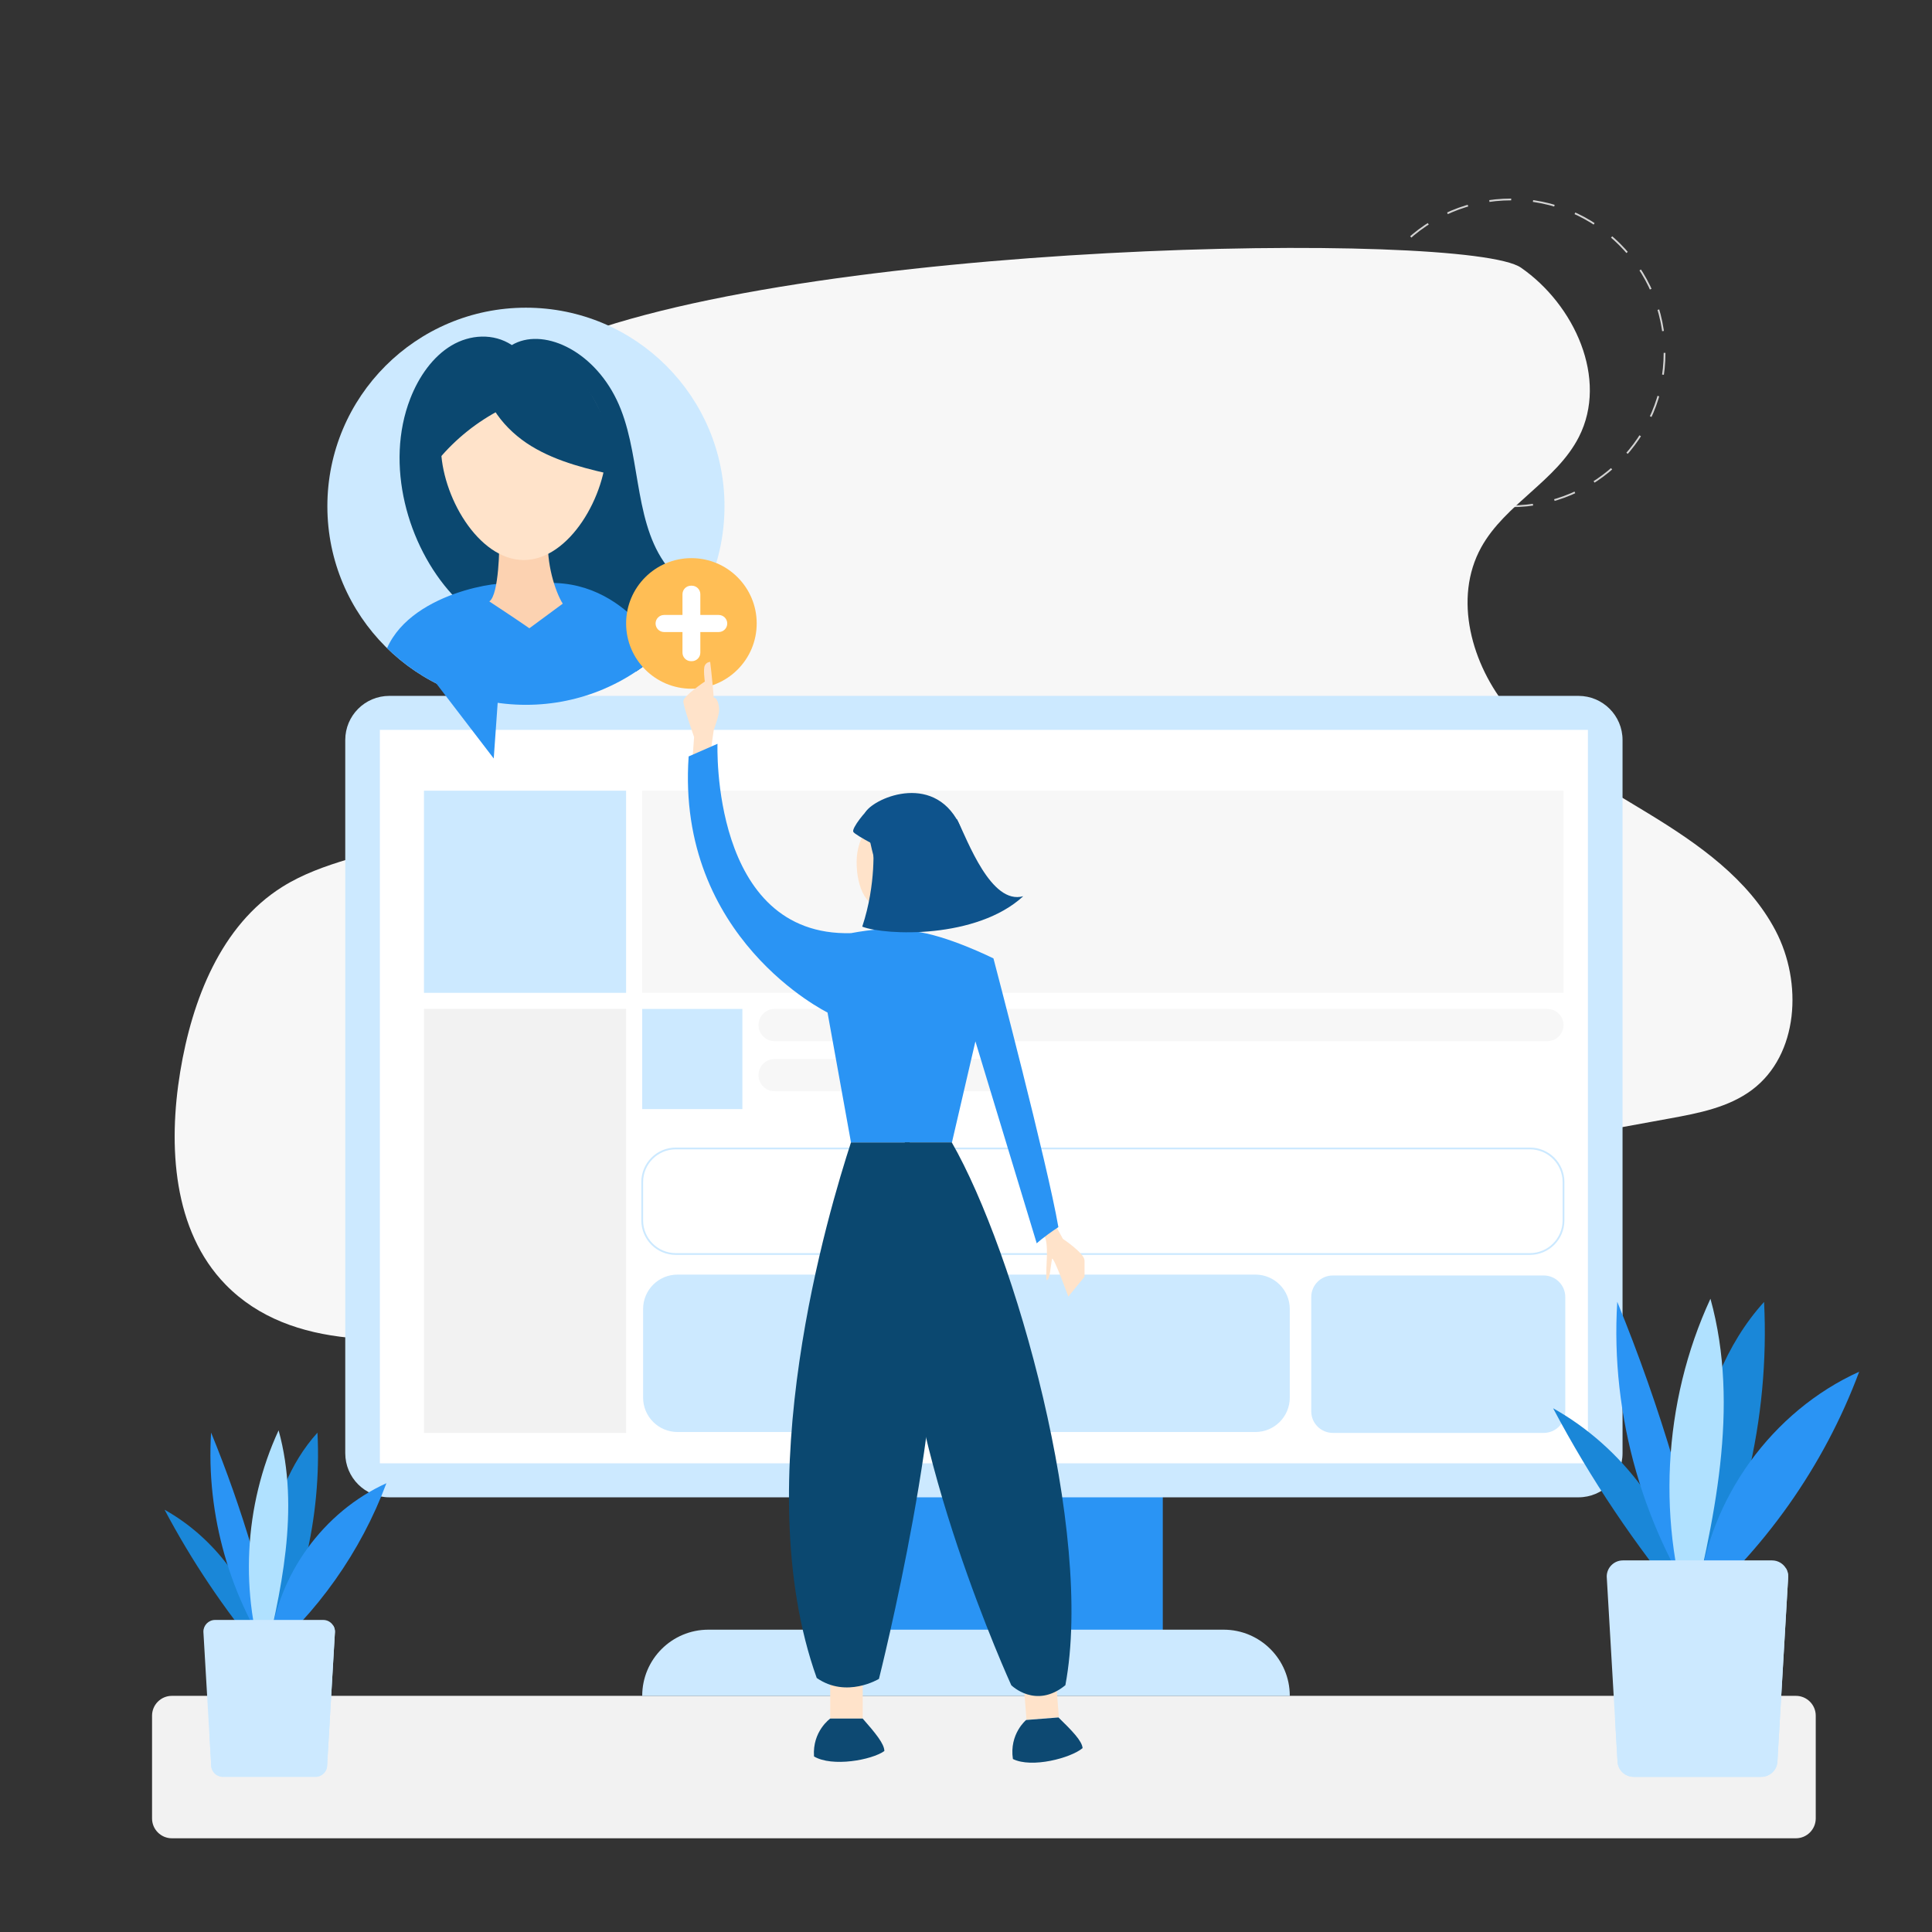 <svg xmlns="http://www.w3.org/2000/svg" xmlns:xlink="http://www.w3.org/1999/xlink" version="1.1" id="Layer_1" x="0px" y="0px" viewBox="0 0 1080 1080" style="enable-background:new 0 0 1080 1080;" xml:space="preserve">
<rect x="0" y="0" width="1080" height="1080" fill="#333333" stroke="none"/>
<style xmlns="http://www.w3.org/2000/svg" type="text/css">
	.st0{fill:none;stroke:#D3D3D3;stroke-miterlimit:10;stroke-dasharray:12.246,12.246;}
	.st1{fill:#F7F7F7;}
	.st2{fill:#F2F2F2;}
	.st3{fill:#2A94F4;}
	.st4{fill:#CCE9FF;}
	.st5{fill:#FFFFFF;}
	.st6{fill:none;stroke:#CCE9FF;stroke-miterlimit:10;}
	.st7{clip-path:url(#SVGID_2_);}
	.st8{fill:#0B4870;}
	.st9{fill:#FCD2B1;}
	.st10{fill:#FFE3CA;}
	.st11{fill:#FFBE55;}
	.st12{fill:#0D4972;}
	.st13{fill:#0E538C;}
	.st14{fill:#1A87D8;}
	.st15{fill:#B0E1FF;}
</style>
<g xmlns="http://www.w3.org/2000/svg">
	<circle class="st0" cx="844.75" cy="197.25" r="85.75"/>
</g>
<g xmlns="http://www.w3.org/2000/svg">
	<path class="st1" d="M308.28,193.61c-25.74,11.26-51.33,24.98-69.34,46.55s-27.03,52.56-16.23,78.5   c14.43,34.65,60.15,54.8,60.36,92.33c0.15,26.88-24.66,47.41-49.7,57.18s-52.76,13.29-75.54,27.58   c-34.37,21.55-50.48,63.27-57.08,103.3c-6.85,41.56-4.07,88.88,25.34,119.03c36.55,37.48,97,33.25,148.74,25.26   c69.05-10.66,137.79-23.19,206.52-35.72c150.67-27.46,301.34-54.93,452.01-82.39c16.16-2.95,32.96-6.17,46.09-16.03   c26.07-19.6,28.27-60.05,13.12-88.93c-15.15-28.88-43.18-48.5-71.02-65.48c-27.84-16.98-57.24-33.04-78.09-58.11   s-31.22-62.19-15.44-90.73c13.37-24.18,42.09-37.1,54.61-61.73c16.5-32.45-2.49-73.89-32.42-94.61   C820.27,128.89,444.29,134.14,308.28,193.61z"/>
</g>
<path xmlns="http://www.w3.org/2000/svg" class="st2" d="M1003.94,1027.61H96.06c-6.08,0-11.06-4.98-11.06-11.06v-57.5c0-6.08,4.98-11.06,11.06-11.06h907.89  c6.08,0,11.06,4.98,11.06,11.06v57.5C1015,1022.63,1010.02,1027.61,1003.94,1027.61z"/>
<g xmlns="http://www.w3.org/2000/svg">
	<rect x="450" y="782" class="st3" width="200" height="135"/>
	<path class="st4" d="M217.65,389h664.71c13.61,0,24.65,11.03,24.65,24.65v398.71c0,13.61-11.03,24.65-24.65,24.65H217.65   c-13.61,0-24.65-11.03-24.65-24.65V413.65C193,400.03,204.03,389,217.65,389z"/>
	<rect x="212.34" y="408" class="st5" width="675.31" height="410"/>
	<path class="st4" d="M396,911h288c20.43,0,37,16.57,37,37v0H359v0C359,927.57,375.57,911,396,911z"/>
</g>
<rect xmlns="http://www.w3.org/2000/svg" x="237" y="442" class="st4" width="113" height="113"/>
<path xmlns="http://www.w3.org/2000/svg" class="st1" d="M865,582H433c-4.97,0-9-4.03-9-9l0,0c0-4.97,4.03-9,9-9h432c4.97,0,9,4.03,9,9l0,0  C874,577.97,869.97,582,865,582z"/>
<path xmlns="http://www.w3.org/2000/svg" class="st1" d="M563,610H433c-4.97,0-9-4.03-9-9l0,0c0-4.97,4.03-9,9-9h130c4.97,0,9,4.03,9,9l0,0  C572,605.97,567.97,610,563,610z"/>
<rect xmlns="http://www.w3.org/2000/svg" x="359" y="564" class="st4" width="56" height="56"/>
<rect xmlns="http://www.w3.org/2000/svg" x="359" y="442" class="st1" width="515" height="113"/>
<rect xmlns="http://www.w3.org/2000/svg" x="237" y="564" class="st2" width="113" height="237"/>
<path xmlns="http://www.w3.org/2000/svg" class="st6" d="M855.21,701H377.79c-10.38,0-18.79-8.41-18.79-18.79v-21.43c0-10.38,8.41-18.79,18.79-18.79h477.43  c10.38,0,18.79,8.41,18.79,18.79v21.43C874,692.59,865.59,701,855.21,701z"/>
<path xmlns="http://www.w3.org/2000/svg" class="st4" d="M701.78,800.5H378.72c-10.62,0-19.22-8.61-19.22-19.22v-49.55c0-10.62,8.61-19.22,19.22-19.22h323.05  c10.62,0,19.22,8.61,19.22,19.22v49.55C721,791.89,712.39,800.5,701.78,800.5z"/>
<path xmlns="http://www.w3.org/2000/svg" class="st4" d="M862.95,801h-117.9c-6.65,0-12.05-5.39-12.05-12.05v-63.9c0-6.65,5.39-12.05,12.05-12.05h117.9  c6.65,0,12.05,5.39,12.05,12.05v63.9C875,795.61,869.61,801,862.95,801z"/>
<g xmlns="http://www.w3.org/2000/svg">
	<g>
		<g>
			<circle class="st4" cx="294" cy="283" r="111"/>
			<g>
				<defs>
					<circle id="SVGID_1_" cx="294" cy="283" r="111"/>
				</defs>
				<clipPath id="SVGID_2_">
					<use xmlns:xlink="http://www.w3.org/1999/xlink" xlink:href="#SVGID_1_" style="overflow:visible;"/>
				</clipPath>
				<g class="st7">
					<g>
						<path class="st8" d="M286.06,192.93c16.79-10.06,44.99,2.17,58.69,30.61c13.51,28.05,9.09,65.39,26.34,90.55        c7.45,10.86,19.05,20.1,19.3,33.96c0.19,10.5-6.92,19.76-15.3,23.81c-8.38,4.06-17.8,3.92-26.86,3.15        c-34.65-2.92-70.08-14.96-95.34-42.53c-25.27-27.57-37.78-72.98-23.56-109.62c4.8-12.36,12.61-23.48,23.01-29.7        c10.41-6.23,23.53-6.99,33.72-0.3"/>
					</g>
					<path class="st3" d="M281.49,326.19c-12.92,0-69.43,11.3-68.62,54.09c20.18,11.3,65.45,23.13,93.64,19.37       c24.22-3.23,67.81-26.64,67.81-26.64s-22.6-51.67-72.65-46.82C292.79,346.37,281.49,326.19,281.49,326.19z"/>
					<path class="st9" d="M279.13,303.67c0,0,0,28.78-5.6,32.53c16.17,10.64,22.39,15.01,22.39,15.01l18.66-13.76       c-4.35-6.88-9.33-23.15-8.09-36.91C292.19,302.42,279.13,303.67,279.13,303.67z"/>
					<path class="st10" d="M339.1,249.57c0,27.13-20.73,63.49-46.3,63.49c-25.57,0-46.3-36.36-46.3-63.49s20.73-49.12,46.3-49.12       C318.37,200.44,339.1,222.44,339.1,249.57z"/>
					<g>
						<path class="st8" d="M269.29,207.72c0.71,17.37,12.91,32.63,27.75,41.68c14.84,9.05,32.16,12.99,49.13,16.78        c-3.15-14.78-6.51-29.79-14.01-42.91c-7.5-13.11-19.89-24.27-34.82-26.59c-8.86-1.37-17.94,0.43-26.4,3.37        c-8.15,2.84-16.23,6.98-21.39,13.9c-8.87,11.9-6.92,28.38-4.56,43.03c9.72-11.68,21.84-21.36,35.38-28.26"/>
					</g>
				</g>
			</g>
		</g>
		<polygon class="st3" points="276,424 279.37,376.45 240,377   "/>
	</g>
	<g>
		<circle class="st11" cx="386.5" cy="348.5" r="36.5"/>
		<g>
			<path class="st5" d="M371.24,343.77h10.27v-11.59c0-2.63,2.14-4.77,4.77-4.77h0.44c2.63,0,4.77,2.14,4.77,4.77v11.59h10.27     c2.63,0,4.77,2.14,4.77,4.77l0,0c0,2.63-2.14,4.77-4.77,4.77h-10.27v11.52c0,2.63-2.14,4.77-4.77,4.77h-0.44     c-2.63,0-4.77-2.14-4.77-4.77v-11.52h-10.27c-2.63,0-4.77-2.14-4.77-4.77l0,0C366.47,345.9,368.6,343.77,371.24,343.77z"/>
		</g>
	</g>
</g>
<g xmlns="http://www.w3.org/2000/svg">
	<path class="st10" d="M397,422l2-14c0,0,3-8,3-11s-1-7-3-7c-1-12-2-20-2-20s-2,0-3,2s0,9,0,9s-12,8-12,11s6,20,6,20l-1,14L397,422z   "/>
	<path class="st10" d="M588.11,681.44l6.05,11.09c0,0,12.1,8.07,12.1,12.1c0,4.03,0,9.07,0,9.07l-9.07,11.09   c0,0-8.06-22.18-9.07-21.17c-1.01,5.04-1.01,11.09-3.02,12.1c-1.01-6.05,2.02-21.17-2.02-26.21   C579.04,684.46,588.11,681.44,588.11,681.44z"/>
	
		<rect x="572.05" y="921.52" transform="matrix(-0.997 0.078 -0.078 -0.997 1234.11 1834.003)" class="st10" width="18.15" height="39.32"/>
	<path class="st12" d="M591.7,960.07c7.67,7.49,13.16,13.12,13.48,17.14c-6.64,5.58-28.44,11.33-38.96,6.09   c-2.11-13.99,7.39-21.82,7.39-21.82L591.7,960.07z"/>
	
		<rect x="464.11" y="921.37" transform="matrix(-1 -4.490775e-11 4.490775e-11 -1 946.372 1882.059)" class="st10" width="18.15" height="39.32"/>
	<path class="st8" d="M475.71,638.59c-12.1,37.3-58.47,189.53-19.15,299.41c16.63,11.59,34.78,0.5,34.78,0.5   s40.83-161.8,29.74-227.33c-11.09-65.53-12.6-72.58-12.6-72.58H475.71z"/>
	
		<rect x="496.37" y="489.39" transform="matrix(-1 -4.485935e-11 4.485935e-11 -1 1007.363 1010.031)" class="st10" width="14.62" height="31.25"/>
	<path class="st10" d="M478.86,481.74c0,14.84,5.69,26.88,17.65,26.88c11.96,0,25.67-12.03,25.67-26.88   c0-14.84-9.7-26.88-21.66-26.88S478.86,466.9,478.86,481.74z"/>
	<path class="st13" d="M483.27,455.26c3.21,12.84,5.62,42.52,23.27,52.95c11.23,5.62,44.13-24.07,28.08-50.55   S484.87,448.04,483.27,455.26z"/>
	<path class="st3" d="M510.99,520.64c18.15,2.02,44.36,15.12,44.36,15.12s30.24,114.93,36.29,150.21c-9.07,6.05-12.1,9.07-12.1,9.07   l-34.28-112.91l-13.11,56.45h-56.45l-13.11-72.58c0,0-84.68-41.33-77.63-143.15c16.13-7.06,16.13-7.06,16.13-7.06   s-4.03,107.87,74.6,105.85C475.71,521.65,500.91,516.61,510.99,520.64z"/>
	<path class="st8" d="M532.04,638.59c35.28,61.5,79.64,217.75,63.51,303.45c-16.63,13.61-30.24,0-30.24,0   s-60.49-132.06-59.48-226.83c-4.03-56.45-0.01-76.62-0.01-76.62H532.04z"/>
	<path class="st12" d="M482.26,960.69c7.06,8.07,12.1,14.11,12.1,18.15c-7.06,5.04-29.24,9.07-39.32,3.02   c-1.01-14.11,9.07-21.17,9.07-21.17H482.26z"/>
	<path class="st13" d="M535,458c6,12,19,48,37,43c-26,24-77,22-90,17c8-24,6.1-45.92,6.1-45.92L535,458z"/>
	<path class="st13" d="M487,451c-3,2-11,12-10,14s19,11,19,11L487,451z"/>
</g>
<g xmlns="http://www.w3.org/2000/svg">
	<g>
		<g>
			<path class="st14" d="M147.98,919.81c-6.79-31.67-27.72-60.03-55.98-75.86c15.12,28.55,33.22,55.53,53.91,80.34L147.98,919.81z"/>
		</g>
		<g>
			<path class="st3" d="M155.56,931.71c-26.93-37.65-40.43-84.7-37.56-130.89c17.45,42.64,30.63,87.03,39.28,132.28L155.56,931.71z"/>
		</g>
		<g>
			<path class="st14" d="M147.85,933c-0.82-23.16-1.64-46.5,2-69.39c3.63-22.89,12.05-45.58,27.62-62.75     c2.37,47.42-9.1,95.45-32.65,136.67L147.85,933z"/>
		</g>
		<g>
			<path class="st15" d="M148.96,935.06c-15.16-43.8-12.68-93.43,6.78-135.49c12.16,43.95,1.4,90.6-9.37,134.91L148.96,935.06z"/>
		</g>
		<g>
			<path class="st3" d="M150.97,918.84c4.19-38.42,29.82-73.78,65.03-89.71c-14.29,38.33-38.7,72.84-70.1,99.06L150.97,918.84z"/>
		</g>
	</g>
	<path class="st4" d="M187.24,912.11l-4.36,74.61c0,3.59-2.94,6.54-6.54,6.54h-51.74c-3.59,0-6.54-2.94-6.54-6.54l-0.99-16.87   l-3.37-57.75c0-3.59,2.94-6.54,6.54-6.54h60.45c2.36,0,4.44,1.27,5.59,3.15v0.01C186.89,909.72,187.24,910.88,187.24,912.11z"/>
	<g>
		<path class="st4" d="M187.24,912.11l-4.36,74.61c0,3.59-2.94,6.54-6.54,6.54h-51.74c-3.59,0-6.54-2.94-6.54-6.54l-0.99-16.87    c24.13-6.9,49.02-36.74,69.21-61.12C186.89,909.72,187.24,910.88,187.24,912.11z"/>
	</g>
</g>
<g xmlns="http://www.w3.org/2000/svg">
	<g>
		<g>
			<path class="st14" d="M945.44,891.91c-9.37-43.7-38.25-82.84-77.24-104.68c20.86,39.4,45.83,76.62,74.38,110.86L945.44,891.91z"/>
		</g>
		<g>
			<path class="st3" d="M955.89,908.33c-37.15-51.95-55.78-116.87-51.83-180.62c24.08,58.84,42.27,120.09,54.2,182.53L955.89,908.33     z"/>
		</g>
		<g>
			<path class="st14" d="M945.27,910.11c-1.14-31.96-2.26-64.16,2.75-95.74c5.01-31.58,16.63-62.89,38.11-86.58     c3.27,65.43-12.56,131.7-45.05,188.59L945.27,910.11z"/>
		</g>
		<g>
			<path class="st15" d="M946.79,912.96c-20.92-60.43-17.49-128.91,9.36-186.96c16.78,60.64,1.93,125.01-12.93,186.15L946.79,912.96     z"/>
		</g>
		<g>
			<path class="st3" d="M949.56,890.58c5.78-53.01,41.15-101.81,89.74-123.79c-19.71,52.89-53.41,100.51-96.73,136.69L949.56,890.58     z"/>
		</g>
	</g>
	<path class="st4" d="M999.62,881.29l-6.01,102.96c0,4.96-4.06,9.02-9.02,9.02h-71.39c-4.96,0-9.02-4.06-9.02-9.02l-1.36-23.27   l-4.65-79.68c0-4.96,4.06-9.02,9.02-9.02h83.42c3.25,0,6.12,1.75,7.71,4.35v0.01C999.14,877.99,999.62,879.59,999.62,881.29z"/>
	<g>
		<path class="st4" d="M999.62,881.29l-6.01,102.96c0,4.96-4.06,9.02-9.02,9.02h-71.39c-4.96,0-9.02-4.06-9.02-9.02l-1.36-23.27    c33.29-9.52,67.64-50.69,95.5-84.34C999.14,877.99,999.62,879.59,999.62,881.29z"/>
	</g>
</g>
</svg>